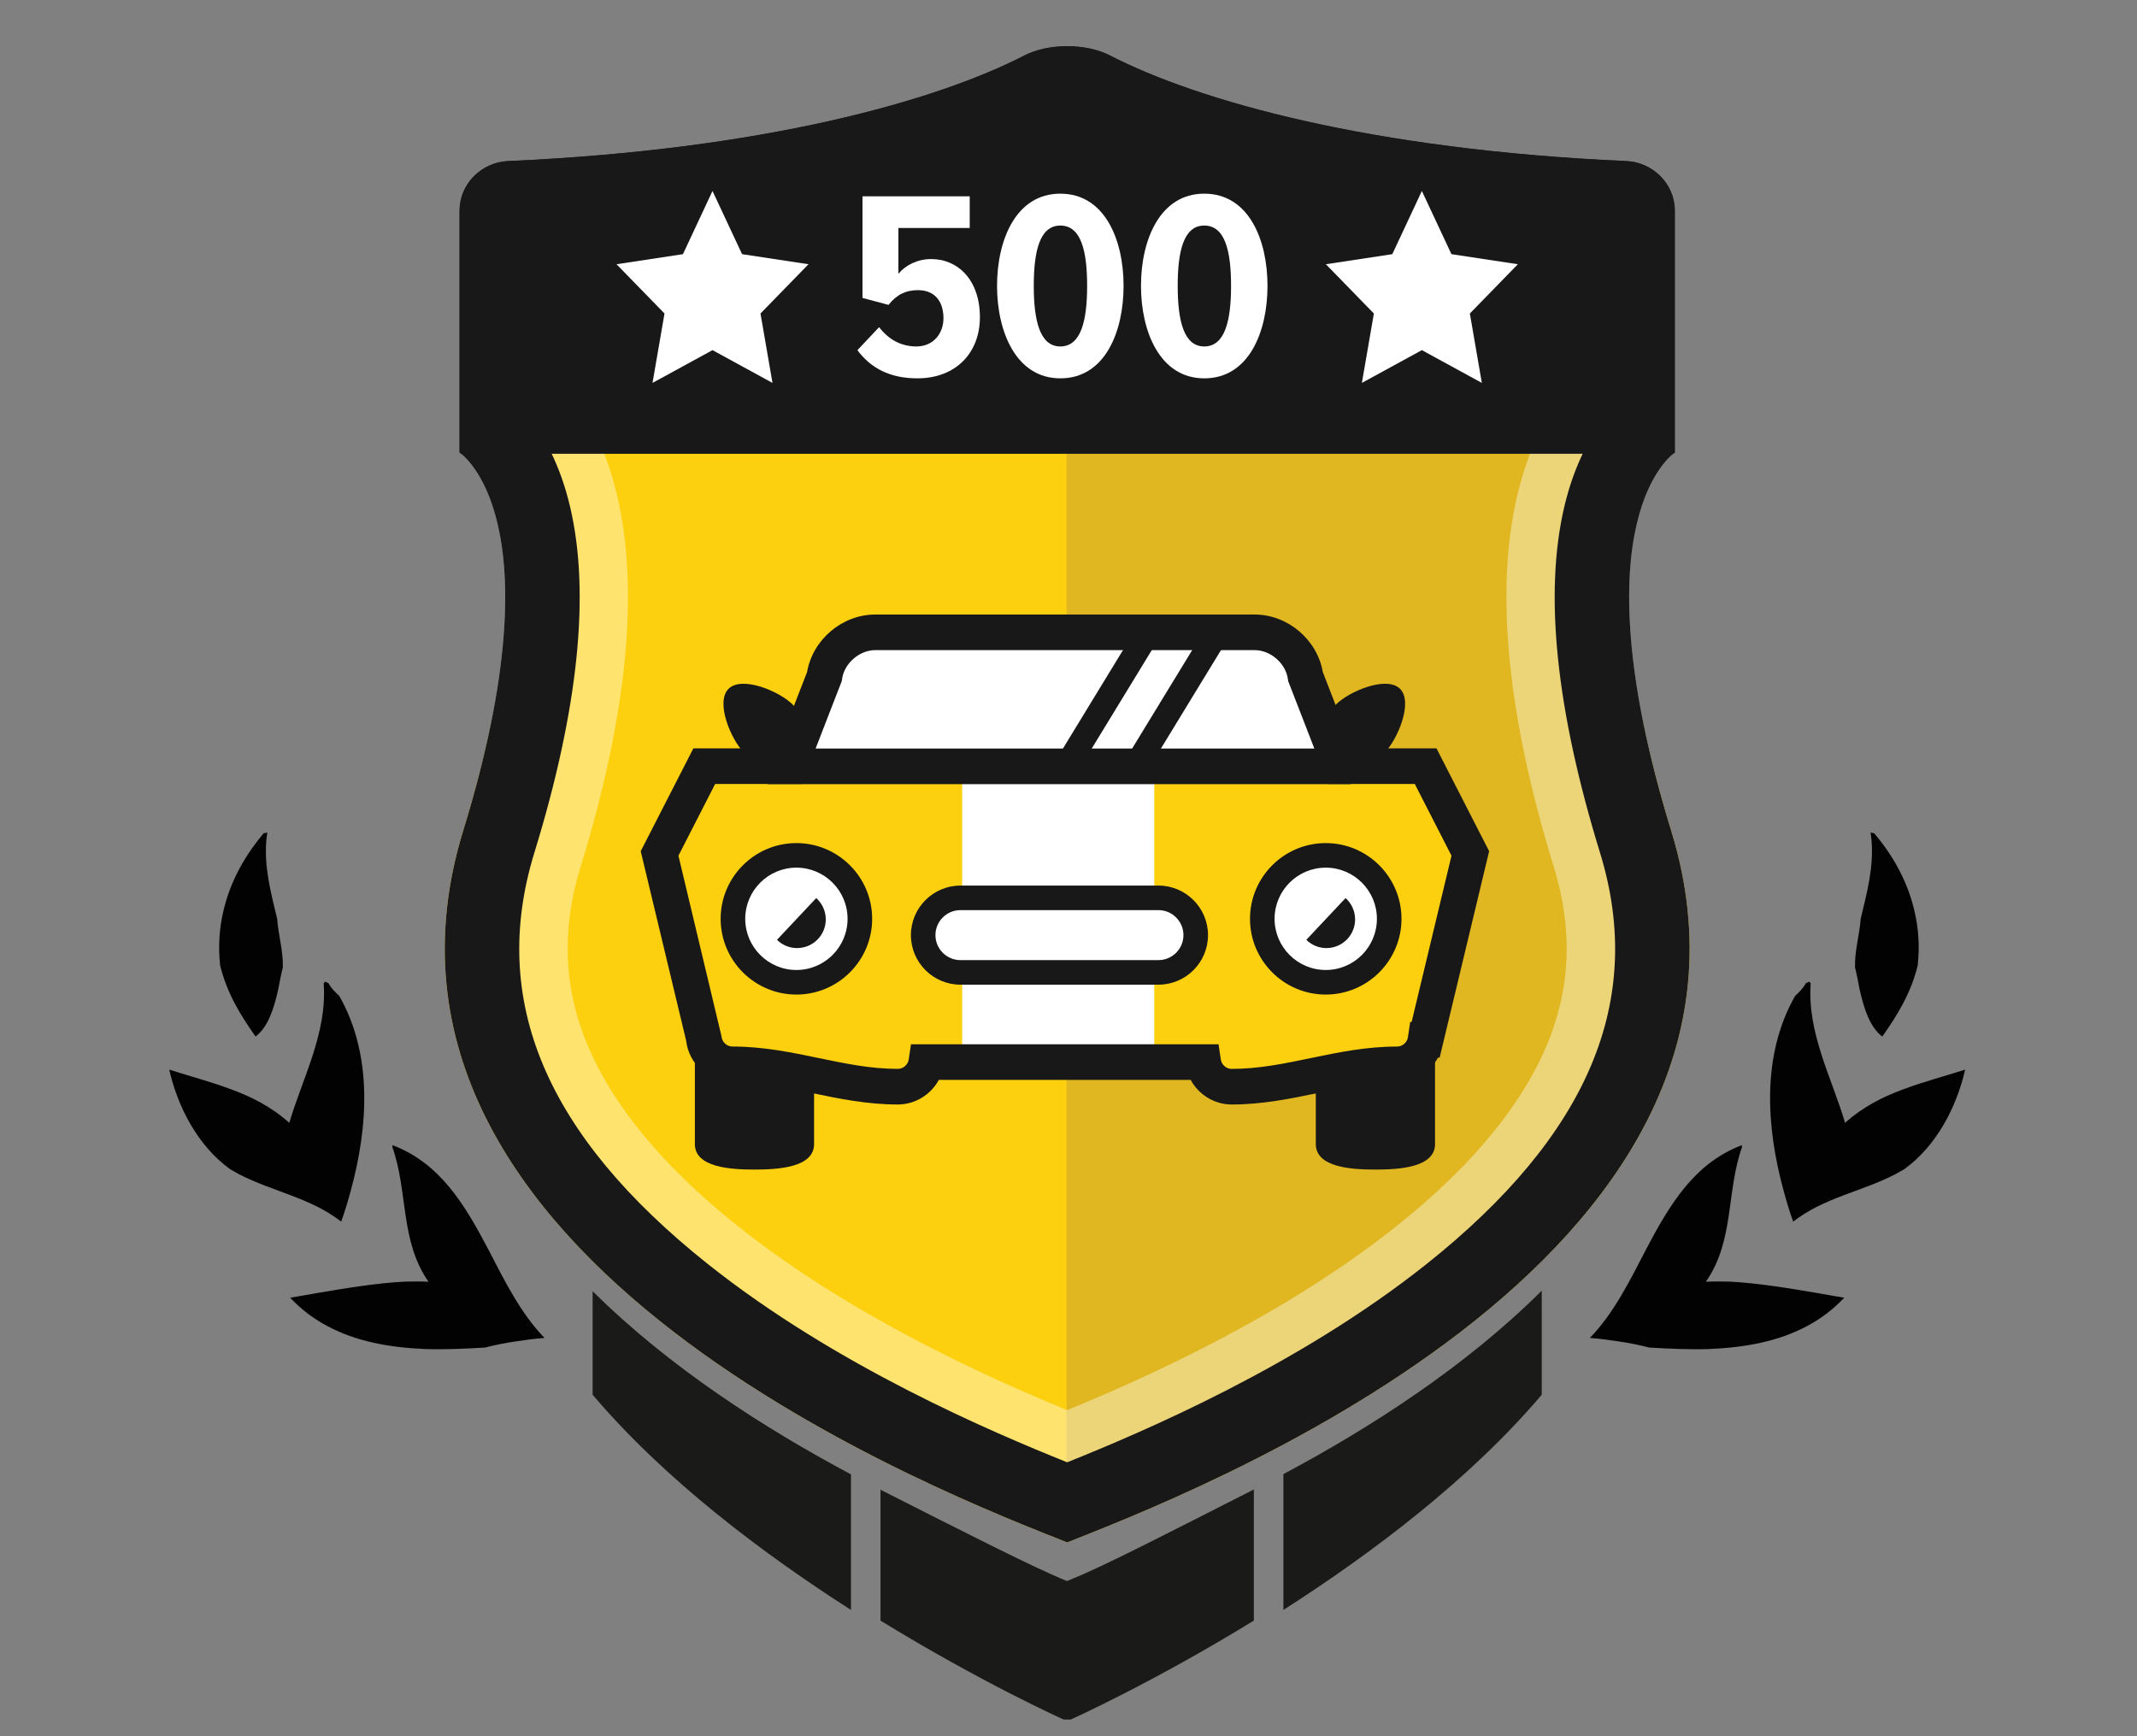 <?xml version="1.0" encoding="utf-8"?>
<!-- Generator: Adobe Illustrator 16.0.0, SVG Export Plug-In . SVG Version: 6.00 Build 0)  -->
<!DOCTYPE svg PUBLIC "-//W3C//DTD SVG 1.1//EN" "http://www.w3.org/Graphics/SVG/1.1/DTD/svg11.dtd">
<svg version="1.1" id="Layer_1" xmlns="http://www.w3.org/2000/svg" xmlns:xlink="http://www.w3.org/1999/xlink" x="0px" y="0px"
	 width="240px" height="195px" viewBox="0 0 240 195" enable-background="new 0 0 240 195" xml:space="preserve">
<rect x="0" y="0" width="240" height="195" fill="#808080" stroke="none"/>
<path fill="none" d="M78.63-2257.76"/>
<path fill="none" d="M78.63,987.837"/>
<path fill="none" d="M51.764,1616.837"/>
<path fill="none" d="M51.764-1628.76"/>
<line fill="#929497" x1="1530.52" y1="-66.557" x2="1530.52" y2="-65.807"/>
<line fill="#929497" x1="-611.484" y1="-65.807" x2="-611.484" y2="-66.557"/>
<path fill="#FDD00F" d="M187.688,93.303c-10.15-32.986-1.588-41.101,0.215-42.339h-67.617H51.804
	c1.803,1.238,10.365,9.353,0.215,42.339c-14.918,48.481,55.285,74.915,67.834,79.936c0.137-0.055,0.283-0.112,0.433-0.172
	C133.922,167.639,202.441,141.257,187.688,93.303"/>
<g opacity="0.6">
	<g>
		<g>
			<defs>
				<rect id="SVGID_1_" x="119.779" y="50.96" width="69.471" height="122.101"/>
			</defs>
			<clipPath id="SVGID_2_">
				<use xlink:href="#SVGID_1_"  overflow="visible"/>
			</clipPath>
			<path clip-path="url(#SVGID_2_)" fill="#CDA72C" d="M187.186,93.303c-10.149-32.986-1.588-41.101,0.215-42.339h-67.616v122.103
				C133.42,167.639,201.939,141.257,187.186,93.303"/>
		</g>
	</g>
</g>
<g opacity="0.4">
	<g>
		<g>
			<defs>
				<rect id="SVGID_3_" x="49.95" y="5.19" width="139.81" height="168.05"/>
			</defs>
			<clipPath id="SVGID_4_">
				<use xlink:href="#SVGID_3_"  overflow="visible"/>
			</clipPath>
			<path clip-path="url(#SVGID_4_)" fill="#FFFFFF" d="M119.853,19.247c12.872,6.204,32.308,10.53,54.446,12.167v14.542
				c-1.518,2.447-2.945,5.632-3.908,9.729c-2.504,10.653-1.121,24.676,4.109,41.677c2.328,7.567,1.855,14.6-1.445,21.499
				c-3.051,6.373-8.518,12.725-16.25,18.875c-12.736,10.132-28.211,17.049-36.952,20.637c-8.742-3.588-24.216-10.505-36.952-20.637
				c-7.732-6.15-13.201-12.502-16.251-18.875c-3.302-6.898-3.774-13.932-1.445-21.499c5.231-17.001,6.613-31.023,4.109-41.677
				c-0.964-4.097-2.39-7.281-3.909-9.729V31.414C87.543,29.777,106.98,25.451,119.853,19.247 M119.853,5.186
				c-1.728,0-3.453,0.347-4.796,1.037c-9.941,5.12-29.271,10.587-57.983,11.864c-3.017,0.134-5.465,2.57-5.465,5.589v27.161
				c0,0,11.263,7.192,0.409,42.466c-14.918,48.482,55.285,74.915,67.835,79.935c12.549-5.02,82.75-31.451,67.834-79.935
				c-10.854-35.273,0.408-42.466,0.408-42.466V23.676c0-3.019-2.447-5.455-5.465-5.589c-28.713-1.276-48.041-6.744-57.984-11.864
				C123.305,5.532,121.578,5.186,119.853,5.186"/>
		</g>
	</g>
</g>
<path fill="#191818" d="M188.096,23.676c0-3.02-2.449-5.455-5.465-5.589c-28.712-1.276-48.042-6.744-57.984-11.865
	c-2.684-1.382-6.903-1.382-9.589,0c-9.941,5.121-29.271,10.588-57.982,11.865c-3.018,0.134-5.467,2.569-5.467,5.589v27.161
	c0,0,0.07,0.041,0.195,0.127h136.099c0.125-0.086,0.193-0.127,0.193-0.127V23.676z"/>
<path fill="#191818" d="M119.853,13.552c0.526,0,0.894,0.091,1.006,0.13c13.13,6.748,34.478,11.32,58.872,12.639v21.295
	c-1.498,2.068-3.057,5.072-4.053,9.313c-2.281,9.702-0.932,22.771,4.014,38.836c5.105,16.601-1.272,31.72-19.506,46.222
	c-14.389,11.443-31.922,18.868-40.333,22.248c-8.413-3.38-25.946-10.805-40.333-22.248c-18.232-14.502-24.613-29.621-19.506-46.222
	c4.943-16.065,6.295-29.134,4.014-38.836c-0.997-4.24-2.555-7.243-4.053-9.313V26.32c24.393-1.318,45.742-5.891,58.871-12.639
	C118.959,13.643,119.325,13.552,119.853,13.552 M119.853,5.186c-1.728,0-3.453,0.346-4.796,1.037
	c-9.941,5.12-29.271,10.587-57.983,11.864c-3.017,0.134-5.465,2.57-5.465,5.589v27.161c0,0,11.263,7.192,0.409,42.466
	c-14.918,48.482,55.285,74.915,67.835,79.935c12.549-5.02,82.75-31.451,67.834-79.935c-10.854-35.273,0.408-42.466,0.408-42.466
	V23.676c0-3.019-2.447-5.455-5.465-5.589c-28.713-1.276-48.041-6.744-57.984-11.864C123.305,5.531,121.578,5.186,119.853,5.186"/>
<path fill="#FFFFFF" d="M96.293,39.332l2.438-2.589c1.054,1.384,2.469,2.168,4.185,2.168c1.927,0,3.041-1.478,3.041-3.162
	c0-1.987-1.054-3.161-2.86-3.161c-1.354,0-2.377,0.482-3.312,1.656l-2.92-0.783v-11.41h12.042v3.554h-8.008v5.147
	c0.783-0.963,2.138-1.656,3.673-1.656c3.041,0,5.479,2.378,5.479,6.533c0,4.034-2.74,6.864-7.015,6.864
	C99.936,42.493,97.799,41.349,96.293,39.332"/>
<path fill="#FFFFFF" d="M111.975,32.106c0-5.18,2.138-10.355,7.105-10.355c4.997,0,7.105,5.177,7.105,10.355
	c0,5.146-2.078,10.387-7.105,10.387C114.112,42.493,111.975,37.254,111.975,32.106 M122.092,32.106c0-3.885-0.664-6.773-3.012-6.773
	c-2.318,0-2.98,2.89-2.98,6.773c0,3.854,0.662,6.805,2.98,6.805C121.428,38.911,122.092,35.961,122.092,32.106"/>
<path fill="#FFFFFF" d="M128.141,32.106c0-5.18,2.137-10.355,7.104-10.355c4.998,0,7.104,5.177,7.104,10.355
	c0,5.146-2.078,10.387-7.104,10.387C130.275,42.493,128.141,37.254,128.141,32.106 M138.256,32.106c0-3.885-0.662-6.773-3.012-6.773
	c-2.318,0-2.98,2.89-2.98,6.773c0,3.854,0.662,6.805,2.98,6.805C137.594,38.911,138.256,35.961,138.256,32.106"/>
<path fill="#191818" d="M154.469,109.811c-2.639,0-6.695,0.224-6.695,2.862v15.822c0,2.64,4.058,2.863,6.695,2.863
	c2.641,0,6.695-0.225,6.695-2.863v-15.822C161.164,110.033,157.109,109.811,154.469,109.811"/>
<path fill="#191818" d="M84.734,109.811c-2.641,0-6.695,0.224-6.695,2.862v15.822c0,2.64,4.055,2.863,6.695,2.863
	c2.639,0,6.694-0.225,6.694-2.863v-15.822C91.429,110.033,87.373,109.811,84.734,109.811"/>
<path fill="#FDD00F" d="M78.955,86.321l-4.881,9.532l4.962,20.692c0.128,1.675,1.525,2.994,3.233,2.994
	c6.492,0,12.064,2.508,18.557,2.508c1.627,0,2.971-1.198,3.206-2.761h31.095c0.234,1.563,1.58,2.761,3.207,2.761
	c6.492,0,12.064-2.508,18.557-2.508c1.627,0,2.971-1.198,3.205-2.762h0.016l5.017-20.927l-4.879-9.531L78.955,86.321L78.955,86.321z
	"/>
<path fill="#FFFFFF" d="M160.111,86.053h-9.592l-3.903-10.063c-0.38-2.744-2.935-4.97-5.706-4.97H98.292
	c-2.771,0-5.325,2.227-5.705,4.97l-3.903,10.063h-9.592l-0.138,0.27h81.294L160.111,86.053z"/>
<rect x="108.057" y="87.324" fill="#FFFFFF" width="21.573" height="33.363"/>
<path fill="#FFFFFF" d="M96.568,103.196c0,3.937-3.191,7.127-7.126,7.127c-3.937,0-7.127-3.19-7.127-7.127s3.19-7.127,7.127-7.127
	C93.377,96.069,96.568,99.261,96.568,103.196"/>
<path fill="#191818" d="M89.441,111.703c-4.689,0-8.507-3.815-8.507-8.507c0-4.689,3.817-8.507,8.507-8.507s8.508,3.816,8.508,8.507
	C97.949,107.888,94.132,111.703,89.441,111.703 M89.441,97.449c-3.169,0-5.746,2.578-5.746,5.747s2.577,5.747,5.746,5.747
	c3.17,0,5.747-2.578,5.747-5.747S92.611,97.449,89.441,97.449"/>
<path fill="#191818" d="M91.668,100.864l-4.408,4.691c0.58,0.572,1.379,0.927,2.258,0.927c1.779,0,3.222-1.442,3.222-3.222
	C92.739,102.309,92.325,101.454,91.668,100.864"/>
<path fill="#FFFFFF" d="M156.018,103.196c0,3.937-3.19,7.127-7.127,7.127c-3.938,0-7.127-3.19-7.127-7.127s3.189-7.127,7.127-7.127
	C152.826,96.069,156.018,99.261,156.018,103.196"/>
<path fill="#191818" d="M148.891,111.703c-4.69,0-8.508-3.815-8.508-8.507c0-4.689,3.816-8.507,8.508-8.507
	c4.689,0,8.506,3.816,8.506,8.507C157.396,107.888,153.58,111.703,148.891,111.703 M148.891,97.449c-3.17,0-5.748,2.578-5.748,5.747
	s2.578,5.747,5.748,5.747c3.168,0,5.745-2.578,5.745-5.747S152.059,97.449,148.891,97.449"/>
<path fill="#191818" d="M151.117,100.864l-4.41,4.691c0.582,0.572,1.379,0.927,2.26,0.927c1.777,0,3.221-1.442,3.221-3.222
	C152.188,102.309,151.773,101.454,151.117,100.864"/>
<path fill="#FFFFFF" d="M134.287,105.025c0-2.313-1.875-4.188-4.188-4.188h-22.236c-2.312,0-4.187,1.875-4.187,4.188
	s1.875,4.188,4.187,4.188H130.1C132.412,109.213,134.287,107.339,134.287,105.025"/>
<path fill="#191818" d="M130.102,110.593h-22.235c-3.07,0-5.566-2.498-5.566-5.566c0-3.069,2.496-5.566,5.566-5.566h22.235
	c3.068,0,5.566,2.498,5.566,5.566S133.17,110.593,130.102,110.593 M107.865,102.219c-1.549,0-2.808,1.259-2.808,2.808
	s1.259,2.807,2.808,2.807H130.1c1.549,0,2.809-1.258,2.809-2.807s-1.26-2.808-2.809-2.808H107.865z"/>
<rect x="86.232" y="84.071" fill="#191818" width="65.473" height="4"/>
<path fill="#191819" d="M155.461,84.577c-1.502,1.502-3.938,1.502-5.439,0s-1.502-3.938,0-5.44s5.711-3.275,7.213-1.772
	C158.736,78.866,156.963,83.075,155.461,84.577"/>
<path fill="#191819" d="M83.594,84.577c1.502,1.502,3.938,1.502,5.438,0c1.502-1.502,1.502-3.938,0-5.44
	c-1.501-1.502-5.71-3.275-7.214-1.772C80.316,78.866,82.091,83.075,83.594,84.577"/>
<rect x="123.24" y="69.524" transform="matrix(-0.854 -0.521 0.521 -0.854 190.3 209.838)" fill="#191818" width="2.759" height="17.339"/>
<rect x="131.015" y="69.524" transform="matrix(-0.854 -0.521 0.521 -0.854 204.713 213.886)" fill="#191818" width="2.759" height="17.339"/>
<path fill="#191818" d="M138.333,124.05c-1.956,0-3.714-1.109-4.61-2.762h-28.285c-0.897,1.651-2.654,2.762-4.611,2.762
	c-3.453,0-6.621-0.659-9.687-1.296c-2.998-0.625-5.831-1.213-8.87-1.213c-2.664,0-4.918-2.035-5.212-4.664l-5.101-21.275
	l5.912-11.548h9.445l3.33-8.588c0.631-3.634,3.941-6.446,7.647-6.446h42.618c3.707,0,7.017,2.813,7.647,6.447l3.33,8.587h9.444
	l5.911,11.548l-5.557,23.18h-0.187c-0.896,1.65-2.655,2.761-4.612,2.761c-3.039,0-5.873,0.588-8.869,1.213
	C144.955,123.391,141.785,124.05,138.333,124.05 M102.309,117.288h34.541l0.256,1.702c0.09,0.604,0.619,1.06,1.229,1.06
	c3.04,0,5.873-0.589,8.872-1.214c3.063-0.637,6.231-1.295,9.685-1.295c0.609,0,1.139-0.455,1.229-1.058l0.254-1.703h0.16
	l4.477-18.675l-4.122-8.053h-9.736l-4.484-11.56l-0.032-0.23c-0.243-1.758-1.948-3.244-3.724-3.244H98.294
	c-1.775,0-3.481,1.486-3.724,3.245l-0.033,0.23l-4.482,11.559h-9.738l-4.123,8.053l4.838,20.287c0.051,0.645,0.594,1.147,1.24,1.147
	c3.451,0,6.62,0.658,9.686,1.295c2.998,0.625,5.83,1.214,8.871,1.214c0.609,0,1.137-0.455,1.228-1.059L102.309,117.288z"/>
<polygon fill="#FFFFFF" points="90.798,29.677 83.34,28.546 80.019,21.448 76.699,28.546 69.24,29.677 74.629,35.211 73.281,43.006 
	80.019,39.325 86.756,43.006 85.408,35.211 "/>
<polygon fill="#FFFFFF" points="170.465,29.677 163.006,28.546 159.686,21.448 156.365,28.546 148.906,29.677 154.296,35.211 
	152.948,43.006 159.686,39.325 166.422,43.006 165.075,35.211 "/>
<path fill="#020202" d="M194.218,143.942c-0.916-0.018-1.782-0.026-2.638,0.015c3.211-4.571,2.289-10.163,4.059-15.119l-0.018-0.219
	c-5.33,2.008-8.125,6.699-10.73,11.656c-1.861,3.592-3.684,7.273-6.34,9.993c1.109,0.08,2.152,0.229,3.234,0.39
	c1.121,0.162,2.273,0.386,3.436,0.69c2.305,0.136,4.58,0.238,6.73,0.167c4.035-0.171,7.795-0.854,11.037-2.605
	c1.502-0.797,2.902-1.85,4.131-3.16c-0.949-0.154-1.992-0.342-3.027-0.524C200.826,144.671,197.393,144.101,194.218,143.942"/>
<path fill="#020202" d="M207.217,126.111c-1.494-5.036-4.273-10.122-3.863-15.642l-0.144-0.219l-0.374,0.164
	c-0.044,0.036-0.097,0.108-0.1,0.145c-0.293,0.5-0.603,0.786-1.137,1.301c-3.807,6.707-3.23,14.779-1.275,21.92
	c0.32,1.177,0.652,2.296,1.063,3.425c3.422-2.676,7.645-3.358,11.442-5.306c0.342-0.207,0.677-0.37,1.03-0.582
	c3.657-2.642,5.885-7.008,6.841-11.184c-2.373,0.757-4.701,1.367-6.876,2.187C211.479,123.166,209.216,124.309,207.217,126.111"/>
<path fill="#020202" d="M31.133,103.224c0.117,1.753,0.689,3.562,0.63,5.437c-0.208,0.813-0.353,1.625-0.511,2.452
	c-0.5,2.185-1.121,4.205-2.549,5.305c-1.65-2.336-3.224-4.857-3.979-7.992c-0.229-2.088-0.103-4.092,0.351-6.048
	c0.699-3.078,2.195-5.973,4.379-8.6c0.069-0.092,0.125-0.131,0.158-0.196l0.409-0.074c-0.052,0.283-0.078,0.595-0.112,0.913
	C29.67,97.374,30.377,100.09,31.133,103.224"/>
<path fill="#020202" d="M208.963,103.224c-0.117,1.753-0.689,3.562-0.631,5.437c0.209,0.813,0.354,1.625,0.514,2.452
	c0.498,2.185,1.118,4.205,2.547,5.305c1.65-2.336,3.224-4.857,3.979-7.992c0.229-2.088,0.104-4.092-0.352-6.048
	c-0.697-3.078-2.193-5.973-4.377-8.6c-0.07-0.092-0.127-0.131-0.158-0.196l-0.408-0.074c0.051,0.283,0.076,0.595,0.111,0.913
	C210.427,97.374,209.719,100.09,208.963,103.224"/>
<path fill="#020202" d="M45.487,143.942c0.915-0.018,1.782-0.026,2.638,0.015c-3.212-4.571-2.291-10.163-4.059-15.119l0.018-0.219
	c5.329,2.008,8.124,6.699,10.73,11.656c1.861,3.592,3.684,7.273,6.34,9.993c-1.109,0.08-2.153,0.229-3.234,0.39
	c-1.122,0.162-2.275,0.386-3.436,0.69c-2.305,0.136-4.58,0.238-6.732,0.167c-4.035-0.171-7.794-0.854-11.036-2.605
	c-1.502-0.797-2.901-1.85-4.131-3.16c0.948-0.154,1.992-0.342,3.028-0.524C38.877,144.671,42.311,144.101,45.487,143.942"/>
<path fill="#020202" d="M32.487,126.111c1.493-5.036,4.274-10.122,3.864-15.642l0.143-0.219l0.374,0.164
	c0.044,0.036,0.097,0.108,0.101,0.145c0.293,0.5,0.602,0.786,1.137,1.301c3.805,6.707,3.229,14.779,1.274,21.92
	c-0.319,1.177-0.653,2.296-1.062,3.425c-3.424-2.676-7.645-3.358-11.443-5.306c-0.342-0.207-0.677-0.37-1.029-0.582
	c-3.66-2.642-5.886-7.008-6.842-11.184c2.373,0.757,4.701,1.367,6.877,2.187C28.227,123.166,30.488,124.309,32.487,126.111"/>
<path fill="#1A1A19" d="M119.826,177.57c-3.511-1.403-11.533-5.484-20.941-10.254v14.697c11.416,7.015,20.568,11.113,20.568,11.113
	l0.398-0.001l0.398,0.001c0,0,9.153-4.1,20.567-11.113v-14.726c-9.063,4.597-16.847,8.632-20.561,10.109
	C120.107,177.458,119.963,177.517,119.826,177.57"/>
<path fill="#1A1A19" d="M66.556,156.647c8.118,9.568,19.146,17.857,29.014,24.17v-15.225c-9.688-5.161-20.401-12.017-29.014-20.575
	V156.647z"/>
<path fill="#1A1A19" d="M144.135,180.817c9.869-6.313,20.895-14.602,29.014-24.171v-11.686
	c-8.604,8.569-19.315,15.433-29.014,20.602V180.817z"/>
</svg>
